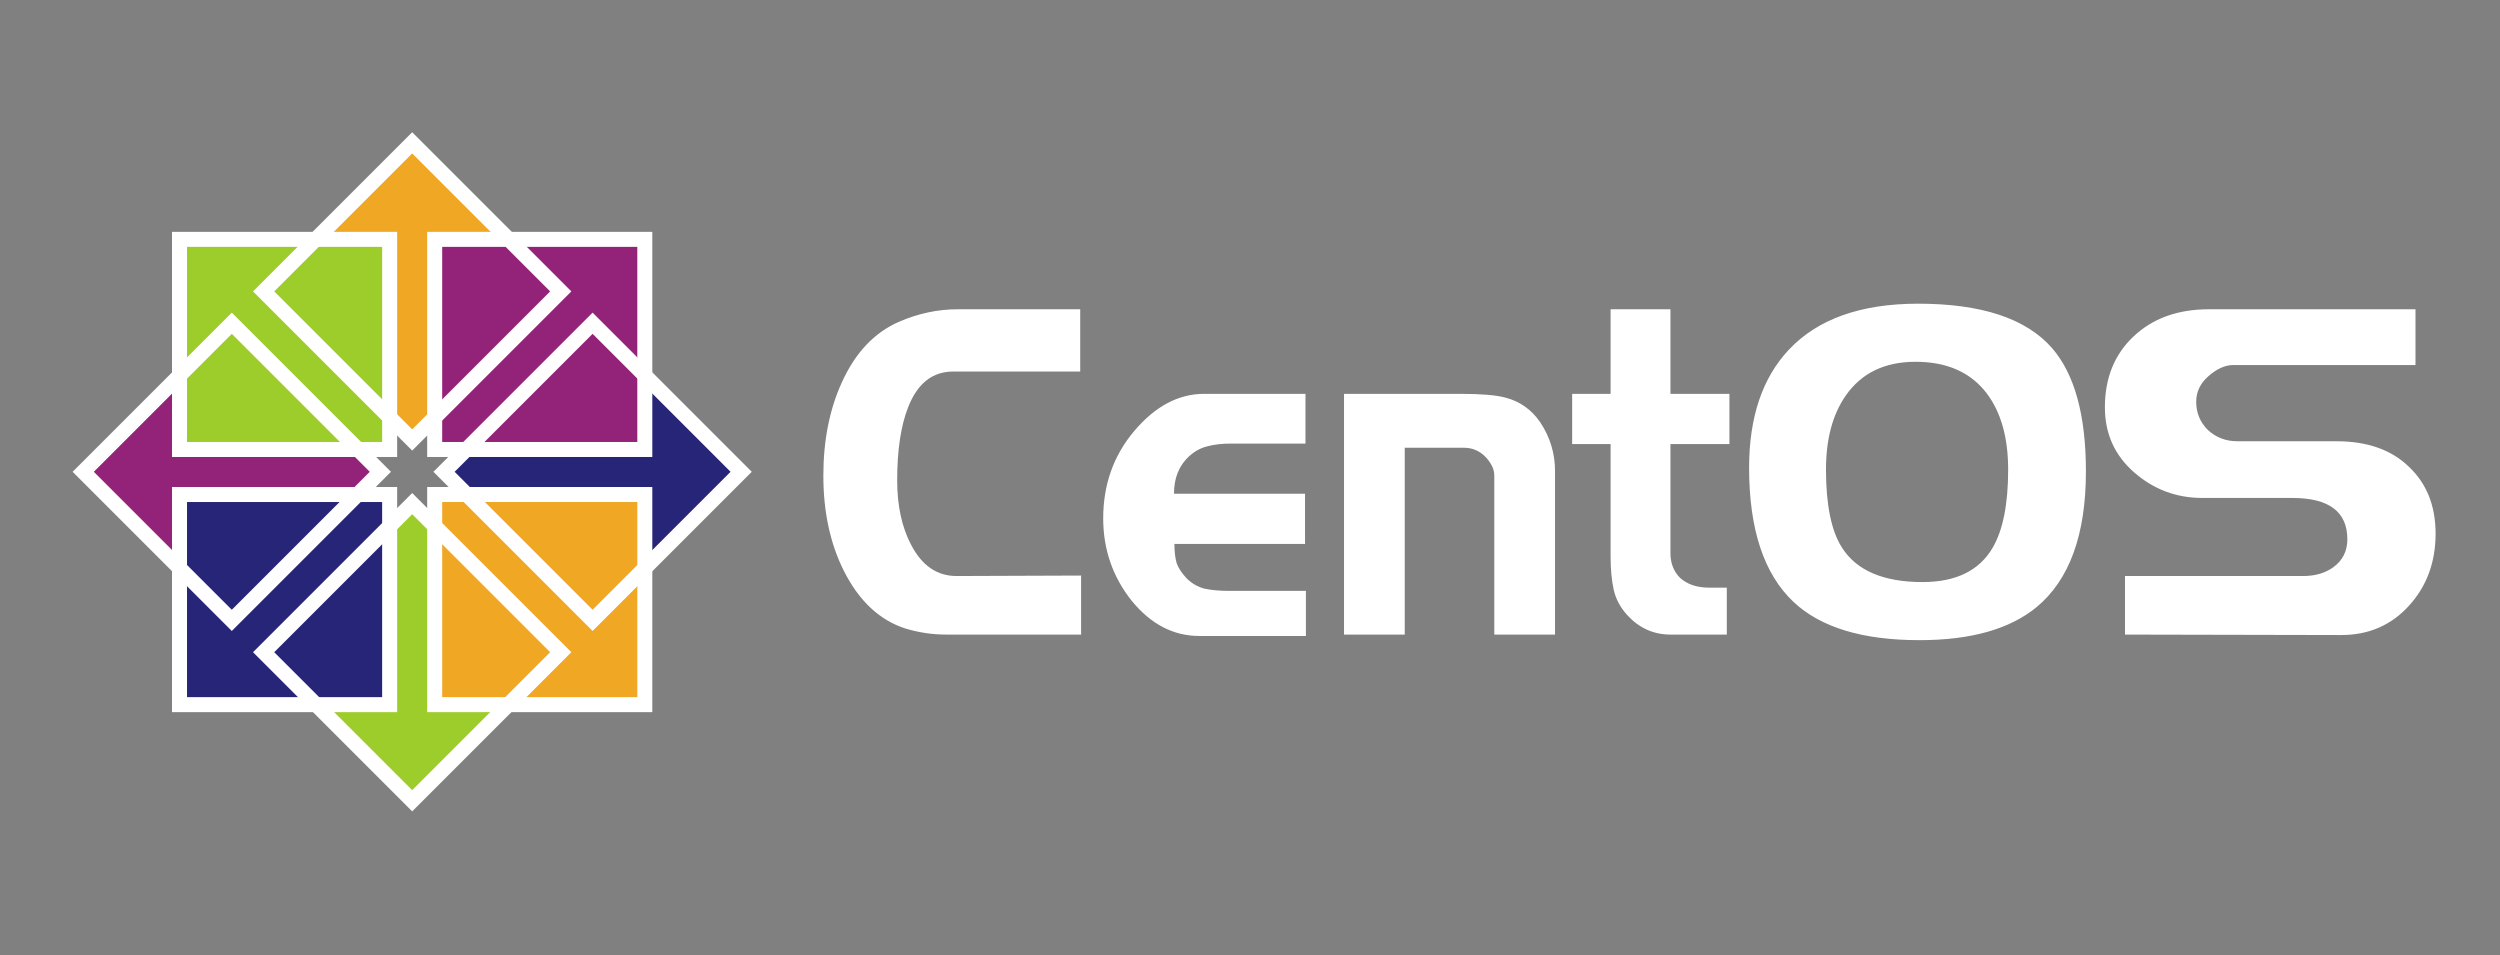 <?xml version="1.0" encoding="UTF-8" standalone="no"?>
<!-- Created with Inkscape (http://www.inkscape.org/) -->
<svg
   xmlns:dc="http://purl.org/dc/elements/1.1/"
   xmlns:cc="http://creativecommons.org/ns#"
   xmlns:rdf="http://www.w3.org/1999/02/22-rdf-syntax-ns#"
   xmlns:svg="http://www.w3.org/2000/svg"
   xmlns="http://www.w3.org/2000/svg"
   xmlns:sodipodi="http://sodipodi.sourceforge.net/DTD/sodipodi-0.dtd"
   xmlns:inkscape="http://www.inkscape.org/namespaces/inkscape"
   width="1340"
   height="512"
   id="svg2897"
   sodipodi:version="0.32"
   inkscape:version="0.46"
   sodipodi:docname="centos-white.svg"
   inkscape:output_extension="org.inkscape.output.svg.inkscape"
   version="1.0">
  <rect width="100%" height="100%" fill="#808080" stroke="none"/>
  <defs
     id="defs2899">
    <clipPath
       clipPathUnits="userSpaceOnUse"
       id="clipPath4429">
      <g
         transform="matrix(0.995,0,0,1,1.786,0)"
         id="g4431">
        <path
           sodipodi:nodetypes="ccccccccc"
           style="fill:#efa724;fill-opacity:1;fill-rule:evenodd;stroke:none;stroke-width:30;stroke-linecap:round;stroke-linejoin:round;marker:none;marker-start:none;marker-mid:none;marker-end:none;stroke-miterlimit:4;stroke-dasharray:none;stroke-dashoffset:0;stroke-opacity:1;visibility:visible;display:inline;overflow:visible"
           d="M 322.541,2800.938 L 318.106,2806.667 L 313.671,2800.938 L 313.671,2757.795 L 294.732,2757.795 L 318.106,2732.258 L 341.238,2757.795 L 322.541,2757.795 L 322.541,2800.938 z"
           id="path4433" />
      </g>
    </clipPath>
  </defs>
  <sodipodi:namedview
     id="base"
     pagecolor="#ffffff"
     bordercolor="#666666"
     borderopacity="1.0"
     gridtolerance="10000"
     guidetolerance="10"
     objecttolerance="10"
     inkscape:pageopacity="0.0"
     inkscape:pageshadow="2"
     inkscape:zoom="0.64104478"
     inkscape:cx="670"
     inkscape:cy="256"
     inkscape:document-units="px"
     inkscape:current-layer="layer1"
     showgrid="false"
     inkscape:window-width="1360"
     inkscape:window-height="693"
     inkscape:window-x="0"
     inkscape:window-y="25"
     showborder="true"
     inkscape:showpageshadow="false"
     showguides="true"
     inkscape:guide-bbox="true">
    <inkscape:grid
       type="xygrid"
       id="grid3843"
       visible="true"
       enabled="true" />
  </sodipodi:namedview>
  <g
     inkscape:label="Layer 1"
     inkscape:groupmode="layer"
     id="layer1"
     transform="translate(919.754,-95.041)">
    <rect
       style="opacity:0;fill:#ffffff;fill-opacity:1;fill-rule:nonzero;stroke:none;stroke-width:1;stroke-linecap:round;stroke-linejoin:round;marker:none;marker-start:none;marker-mid:none;marker-end:none;stroke-miterlimit:4;stroke-dasharray:none;stroke-dashoffset:0;stroke-opacity:1;visibility:visible;display:inline;overflow:visible;enable-background:accumulate"
       id="CENTOSARTWORK"
       width="1340"
       height="512"
       x="-919.754"
       y="97.041"
       inkscape:label="#rect3427" />
    <g
       id="g2529"
       transform="translate(10.622,0)">
      <g
         inkscape:label="#g9335"
         inkscape:export-ydpi="28.883154"
         inkscape:export-xdpi="28.883154"
         inkscape:export-filename="/home/al/Desktop/CentOS/Symbol Construction/CentOSSymbol_20.png"
         transform="matrix(0.509,0,0,0.509,-824.505,-213.831)"
         id="g9335">
        <g
           inkscape:export-ydpi="50.799999"
           inkscape:export-xdpi="50.799999"
           inkscape:export-filename="/home/al/Desktop/CentOSSymbol_Final.png"
           id="g13583"
           transform="matrix(1.181,0,0,1.181,586.421,-1141.372)">
          <g
             transform="translate(-556.833,-494.556)"
             id="g13467">
            <g
               transform="matrix(0,-3.777,3.777,0,-6968.629,3636.305)"
               id="g13395">
              <g
                 id="g13397"
                 transform="translate(16.28,-899.167)">
                <g
                   transform="matrix(1.067,0,0,1,-26.936,-4.1328125e-5)"
                   id="g13399">
                  <path
                     sodipodi:nodetypes="ccccccccc"
                     style="fill:#932279;fill-opacity:1;fill-rule:evenodd;stroke:none;stroke-width:30;stroke-linecap:round;stroke-linejoin:round;marker:none;marker-start:none;marker-mid:none;marker-end:none;stroke-miterlimit:4;stroke-dasharray:none;stroke-dashoffset:0;stroke-opacity:1;visibility:visible;display:inline;overflow:visible"
                     d="M 323.367,2798.161 L 317.96,2803.962 L 312.554,2798.161 L 312.554,2757.335 L 294.541,2757.335 L 317.96,2732.437 L 340.985,2757.335 L 323.367,2757.335 L 323.367,2798.161 z"
                     id="path13401" />
                </g>
                <g
                   clip-path="url(#clipPath4429)"
                   id="g13405"
                   transform="matrix(1.072,0,0,1,-28.851,-4.1328125e-5)" />
              </g>
            </g>
            <g
               id="g13407"
               transform="matrix(3.777,0,0,3.777,-988.71,-4824.494)">
              <g
                 transform="translate(16.28,-899.167)"
                 id="g13409">
                <g
                   id="g13411"
                   transform="matrix(1.067,0,0,1,-26.936,-4.1328125e-5)">
                  <path
                     id="path13413"
                     d="M 323.367,2798.161 L 317.96,2803.962 L 312.554,2798.161 L 312.554,2757.335 L 294.541,2757.335 L 317.96,2732.437 L 340.985,2757.335 L 323.367,2757.335 L 323.367,2798.161 z"
                     style="fill:#efa724;fill-opacity:1;fill-rule:evenodd;stroke:none;stroke-width:30;stroke-linecap:round;stroke-linejoin:round;marker:none;marker-start:none;marker-mid:none;marker-end:none;stroke-miterlimit:4;stroke-dasharray:none;stroke-dashoffset:0;stroke-opacity:1;visibility:visible;display:inline;overflow:visible"
                     sodipodi:nodetypes="ccccccccc" />
                </g>
                <g
                   transform="matrix(1.072,0,0,1,-28.851,-4.1328125e-5)"
                   id="g13417"
                   clip-path="url(#clipPath4429)" />
              </g>
            </g>
            <g
               transform="matrix(0,3.777,-3.777,0,10868.313,1216.913)"
               id="g13419">
              <g
                 id="g13421"
                 transform="matrix(1.067,0,0,1,-26.936,-4.1328125e-5)">
                <path
                   id="path13423"
                   d="M 323.367,2798.161 L 317.96,2803.962 L 312.554,2798.161 L 312.554,2757.335 L 294.541,2757.335 L 317.96,2732.437 L 340.985,2757.335 L 323.367,2757.335 L 323.367,2798.161 z"
                   style="fill:#262577;fill-opacity:1;fill-rule:evenodd;stroke:none;stroke-width:30;stroke-linecap:round;stroke-linejoin:round;marker:none;marker-start:none;marker-mid:none;marker-end:none;stroke-miterlimit:4;stroke-dasharray:none;stroke-dashoffset:0;stroke-opacity:1;visibility:visible;display:inline;overflow:visible"
                   sodipodi:nodetypes="ccccccccc" />
              </g>
              <g
                 transform="matrix(1.072,0,0,1,-28.851,-4.1328125e-5)"
                 id="g13427"
                 clip-path="url(#clipPath4429)" />
            </g>
            <g
               id="g13429"
               transform="matrix(-3.777,0,0,-3.777,1492.17,9616.223)">
              <g
                 transform="translate(16.28,-899.167)"
                 id="g13431">
                <g
                   id="g13433"
                   transform="matrix(1.067,0,0,1,-26.936,-4.1328125e-5)">
                  <path
                     id="path13435"
                     d="M 323.367,2798.161 L 317.96,2803.962 L 312.554,2798.161 L 312.554,2757.335 L 294.541,2757.335 L 317.96,2732.437 L 340.985,2757.335 L 323.367,2757.335 L 323.367,2798.161 z"
                     style="fill:#9ccd2a;fill-opacity:1;fill-rule:evenodd;stroke:none;stroke-width:30;stroke-linecap:round;stroke-linejoin:round;marker:none;marker-start:none;marker-mid:none;marker-end:none;stroke-miterlimit:4;stroke-dasharray:none;stroke-dashoffset:0;stroke-opacity:1;visibility:visible;display:inline;overflow:visible"
                     sodipodi:nodetypes="ccccccccc" />
                </g>
                <g
                   transform="matrix(1.072,0,0,1,-28.851,-4.1328125e-5)"
                   id="g13439"
                   clip-path="url(#clipPath4429)" />
              </g>
            </g>
            <g
               id="g13441"
               transform="matrix(3.777,0,0,3.777,-2493.849,-6445.18)">
              <rect
                 y="2285.789"
                 x="671.984"
                 height="49.606"
                 width="49.606"
                 id="rect13443"
                 style="fill:#9ccd2a;fill-opacity:1;stroke:#ffffff;stroke-width:3.543;stroke-linecap:butt;stroke-linejoin:miter;stroke-miterlimit:4;stroke-dasharray:none;stroke-dashoffset:0;stroke-opacity:1" />
              <rect
                 style="fill:#932279;fill-opacity:1;stroke:#ffffff;stroke-width:3.543;stroke-linecap:butt;stroke-linejoin:miter;stroke-miterlimit:4;stroke-dasharray:none;stroke-dashoffset:0;stroke-opacity:1"
                 id="rect13445"
                 width="49.606"
                 height="49.606"
                 x="732.221"
                 y="2285.789" />
              <rect
                 y="2346.026"
                 x="732.221"
                 height="49.606"
                 width="49.606"
                 id="rect13447"
                 style="fill:#efa724;fill-opacity:1;stroke:#ffffff;stroke-width:3.543;stroke-linecap:butt;stroke-linejoin:miter;stroke-miterlimit:4;stroke-dasharray:none;stroke-dashoffset:0;stroke-opacity:1" />
              <rect
                 style="fill:#262577;fill-opacity:1;stroke:#ffffff;stroke-width:3.543;stroke-linecap:butt;stroke-linejoin:miter;stroke-miterlimit:4;stroke-dasharray:none;stroke-dashoffset:0;stroke-opacity:1"
                 id="rect13449"
                 width="49.606"
                 height="49.606"
                 x="671.984"
                 y="2346.026" />
            </g>
            <rect
               transform="matrix(0.707,-0.707,0.707,0.707,0,0)"
               style="fill:none;fill-opacity:1;stroke:#ffffff;stroke-width:13.383;stroke-linecap:butt;stroke-linejoin:miter;stroke-miterlimit:4;stroke-dasharray:none;stroke-dashoffset:0;stroke-opacity:1"
               id="rect13459"
               width="187.367"
               height="187.367"
               x="-1723.575"
               y="1664.69" />
            <rect
               transform="matrix(0.707,-0.707,0.707,0.707,0,0)"
               y="1664.69"
               x="-1496.057"
               height="187.367"
               width="187.367"
               id="rect13461"
               style="fill:none;fill-opacity:1;stroke:#ffffff;stroke-width:13.383;stroke-linecap:butt;stroke-linejoin:miter;stroke-miterlimit:4;stroke-dasharray:none;stroke-dashoffset:0;stroke-opacity:1" />
            <rect
               transform="matrix(0.707,-0.707,0.707,0.707,0,0)"
               style="fill:none;fill-opacity:1;stroke:#ffffff;stroke-width:13.383;stroke-linecap:butt;stroke-linejoin:miter;stroke-miterlimit:4;stroke-dasharray:none;stroke-dashoffset:0;stroke-opacity:1"
               id="rect13463"
               width="187.367"
               height="187.367"
               x="-1496.057"
               y="1892.207" />
            <rect
               transform="matrix(0.707,-0.707,0.707,0.707,0,0)"
               y="1892.207"
               x="-1723.575"
               height="187.367"
               width="187.367"
               id="rect13465"
               style="fill:none;fill-opacity:1;stroke:#ffffff;stroke-width:13.383;stroke-linecap:butt;stroke-linejoin:miter;stroke-miterlimit:4;stroke-dasharray:none;stroke-dashoffset:0;stroke-opacity:1" />
          </g>
        </g>
      </g>
      <path
         inkscape:label=""
         id="path3841"
         d="M -350.91,435.175 L -423.263,435.175 C -430.6,435.175 -437.859,434.096 -445.04,431.937 C -458.933,427.453 -469.938,417.157 -478.055,401.049 C -485.392,386.435 -489.06,369.414 -489.06,349.984 C -489.06,331.219 -485.782,314.612 -479.226,300.164 C -472.045,284.222 -461.821,273.345 -448.552,267.533 C -438.249,263.049 -427.712,260.807 -416.941,260.807 L -351.379,260.807 L -351.379,294.186 L -419.517,294.186 C -430.6,294.186 -438.639,300.58 -443.635,313.367 C -447.537,323.331 -449.489,336.367 -449.489,352.475 C -449.489,366.092 -446.991,377.634 -441.996,387.099 C -436.22,398.226 -428.103,403.789 -417.644,403.789 L -350.91,403.54 L -350.91,435.175 M -230.41,435.923 L -287.543,435.923 C -301.436,435.923 -313.534,429.612 -323.836,416.991 C -333.983,404.204 -339.056,389.507 -339.056,372.901 C -339.056,354.8 -333.515,339.19 -322.432,326.071 C -311.192,312.786 -298.704,306.143 -284.967,306.143 L -230.644,306.143 L -230.644,332.796 L -270.45,332.796 C -275.445,332.796 -279.738,333.294 -283.328,334.291 C -286.762,335.121 -289.962,336.865 -292.928,339.522 C -298.392,344.504 -301.124,351.229 -301.124,359.699 L -230.878,359.699 L -230.878,386.601 L -300.89,386.601 C -300.89,390.587 -300.499,393.991 -299.719,396.814 C -298.782,399.471 -296.987,402.211 -294.333,405.035 C -291.679,407.692 -288.558,409.518 -284.967,410.515 C -281.221,411.345 -276.694,411.76 -271.386,411.76 L -230.41,411.76 L -230.41,435.923 M -96.884,435.175 L -129.431,435.175 L -129.431,350.233 C -129.431,348.074 -129.9,346.165 -130.836,344.504 C -131.773,342.677 -133.1,340.933 -134.817,339.273 C -137.939,336.45 -141.529,335.038 -145.588,335.038 L -177.433,335.038 L -177.433,435.175 L -209.98,435.175 L -209.98,306.143 L -147.695,306.143 C -136.612,306.143 -128.573,306.807 -123.577,308.135 C -115.772,310.128 -109.528,314.529 -104.845,321.338 C -99.538,329.309 -96.884,338.027 -96.884,347.493 L -96.884,435.175 M -3.406,333.045 L -35.017,333.045 L -35.017,391.583 C -35.017,396.897 -33.299,401.298 -29.865,404.785 C -25.963,408.273 -20.811,410.017 -14.411,410.016 L -4.811,410.016 L -4.811,435.175 L -35.017,435.175 C -44.07,435.175 -51.797,431.688 -58.198,424.713 C -61.944,420.562 -64.364,415.995 -65.456,411.013 C -66.549,406.031 -67.095,400.136 -67.095,393.327 L -67.095,333.045 L -87.701,333.045 L -87.701,306.143 L -67.095,306.143 L -67.095,260.807 L -35.017,260.807 L -35.017,306.143 L -3.406,306.143 L -3.406,333.045 M 187.674,347.742 C 187.673,381.619 178.854,405.865 161.214,420.479 C 146.853,432.269 125.935,438.165 98.461,438.165 C 68.022,438.165 45.543,431.356 31.025,417.739 C 15.103,402.793 7.142,378.796 7.142,345.749 C 7.142,318.681 14.245,297.591 28.45,282.478 C 43.904,266.038 67.007,257.818 97.759,257.818 C 131.633,257.818 155.516,265.706 169.41,281.482 C 181.585,295.432 187.673,317.518 187.674,347.742 M 145.994,346.746 C 145.994,329.641 142.17,316.024 134.521,305.894 C 125.935,294.601 113.213,288.955 96.354,288.955 C 79.807,288.955 67.319,295.017 58.89,307.139 C 51.865,317.269 48.353,330.471 48.353,346.746 C 48.353,365.511 51.162,379.377 56.782,388.345 C 64.587,400.8 79.027,407.027 100.1,407.027 C 117.896,407.027 130.384,400.966 137.565,388.843 C 143.184,379.377 145.994,365.345 145.994,346.746 M 375.102,381.121 C 375.101,396.399 370.34,409.269 360.818,419.731 C 351.296,430.193 339.198,435.424 324.525,435.424 L 208.619,435.175 L 208.619,403.789 L 304.153,403.789 C 310.553,403.789 315.939,402.211 320.31,399.056 C 325.305,395.403 327.803,390.421 327.803,384.11 C 327.803,369.331 317.968,361.941 298.3,361.941 L 250.064,361.941 C 236.171,361.941 223.995,357.374 213.536,348.24 C 203.077,339.107 197.848,327.482 197.848,313.367 C 197.848,297.757 202.921,285.136 213.068,275.504 C 223.371,265.706 236.874,260.807 253.576,260.807 L 364.33,260.807 L 364.33,290.699 L 266.689,290.699 C 262.318,290.699 257.869,292.692 253.342,296.677 C 248.971,300.497 246.786,305.063 246.786,310.377 C 246.786,316.356 248.893,321.421 253.108,325.572 C 257.479,329.558 262.708,331.551 268.796,331.551 L 321.949,331.551 C 338.495,331.551 351.452,336.118 360.818,345.251 C 370.34,354.219 375.101,366.175 375.102,381.121"
         clip-path="none"
         style="font-size:72.705px;font-style:normal;font-variant:normal;font-weight:200;font-stretch:normal;text-align:start;line-height:125%;writing-mode:lr-tb;text-anchor:start;fill:#ffffff;fill-opacity:1;stroke:none;stroke-width:2.48;stroke-linecap:butt;stroke-linejoin:miter;stroke-miterlimit:4;stroke-dasharray:none;stroke-opacity:1;display:inline;font-family:Denmark;-inkscape-font-specification:Denmark Ultra-Light" />
    </g>
  </g>
</svg>
